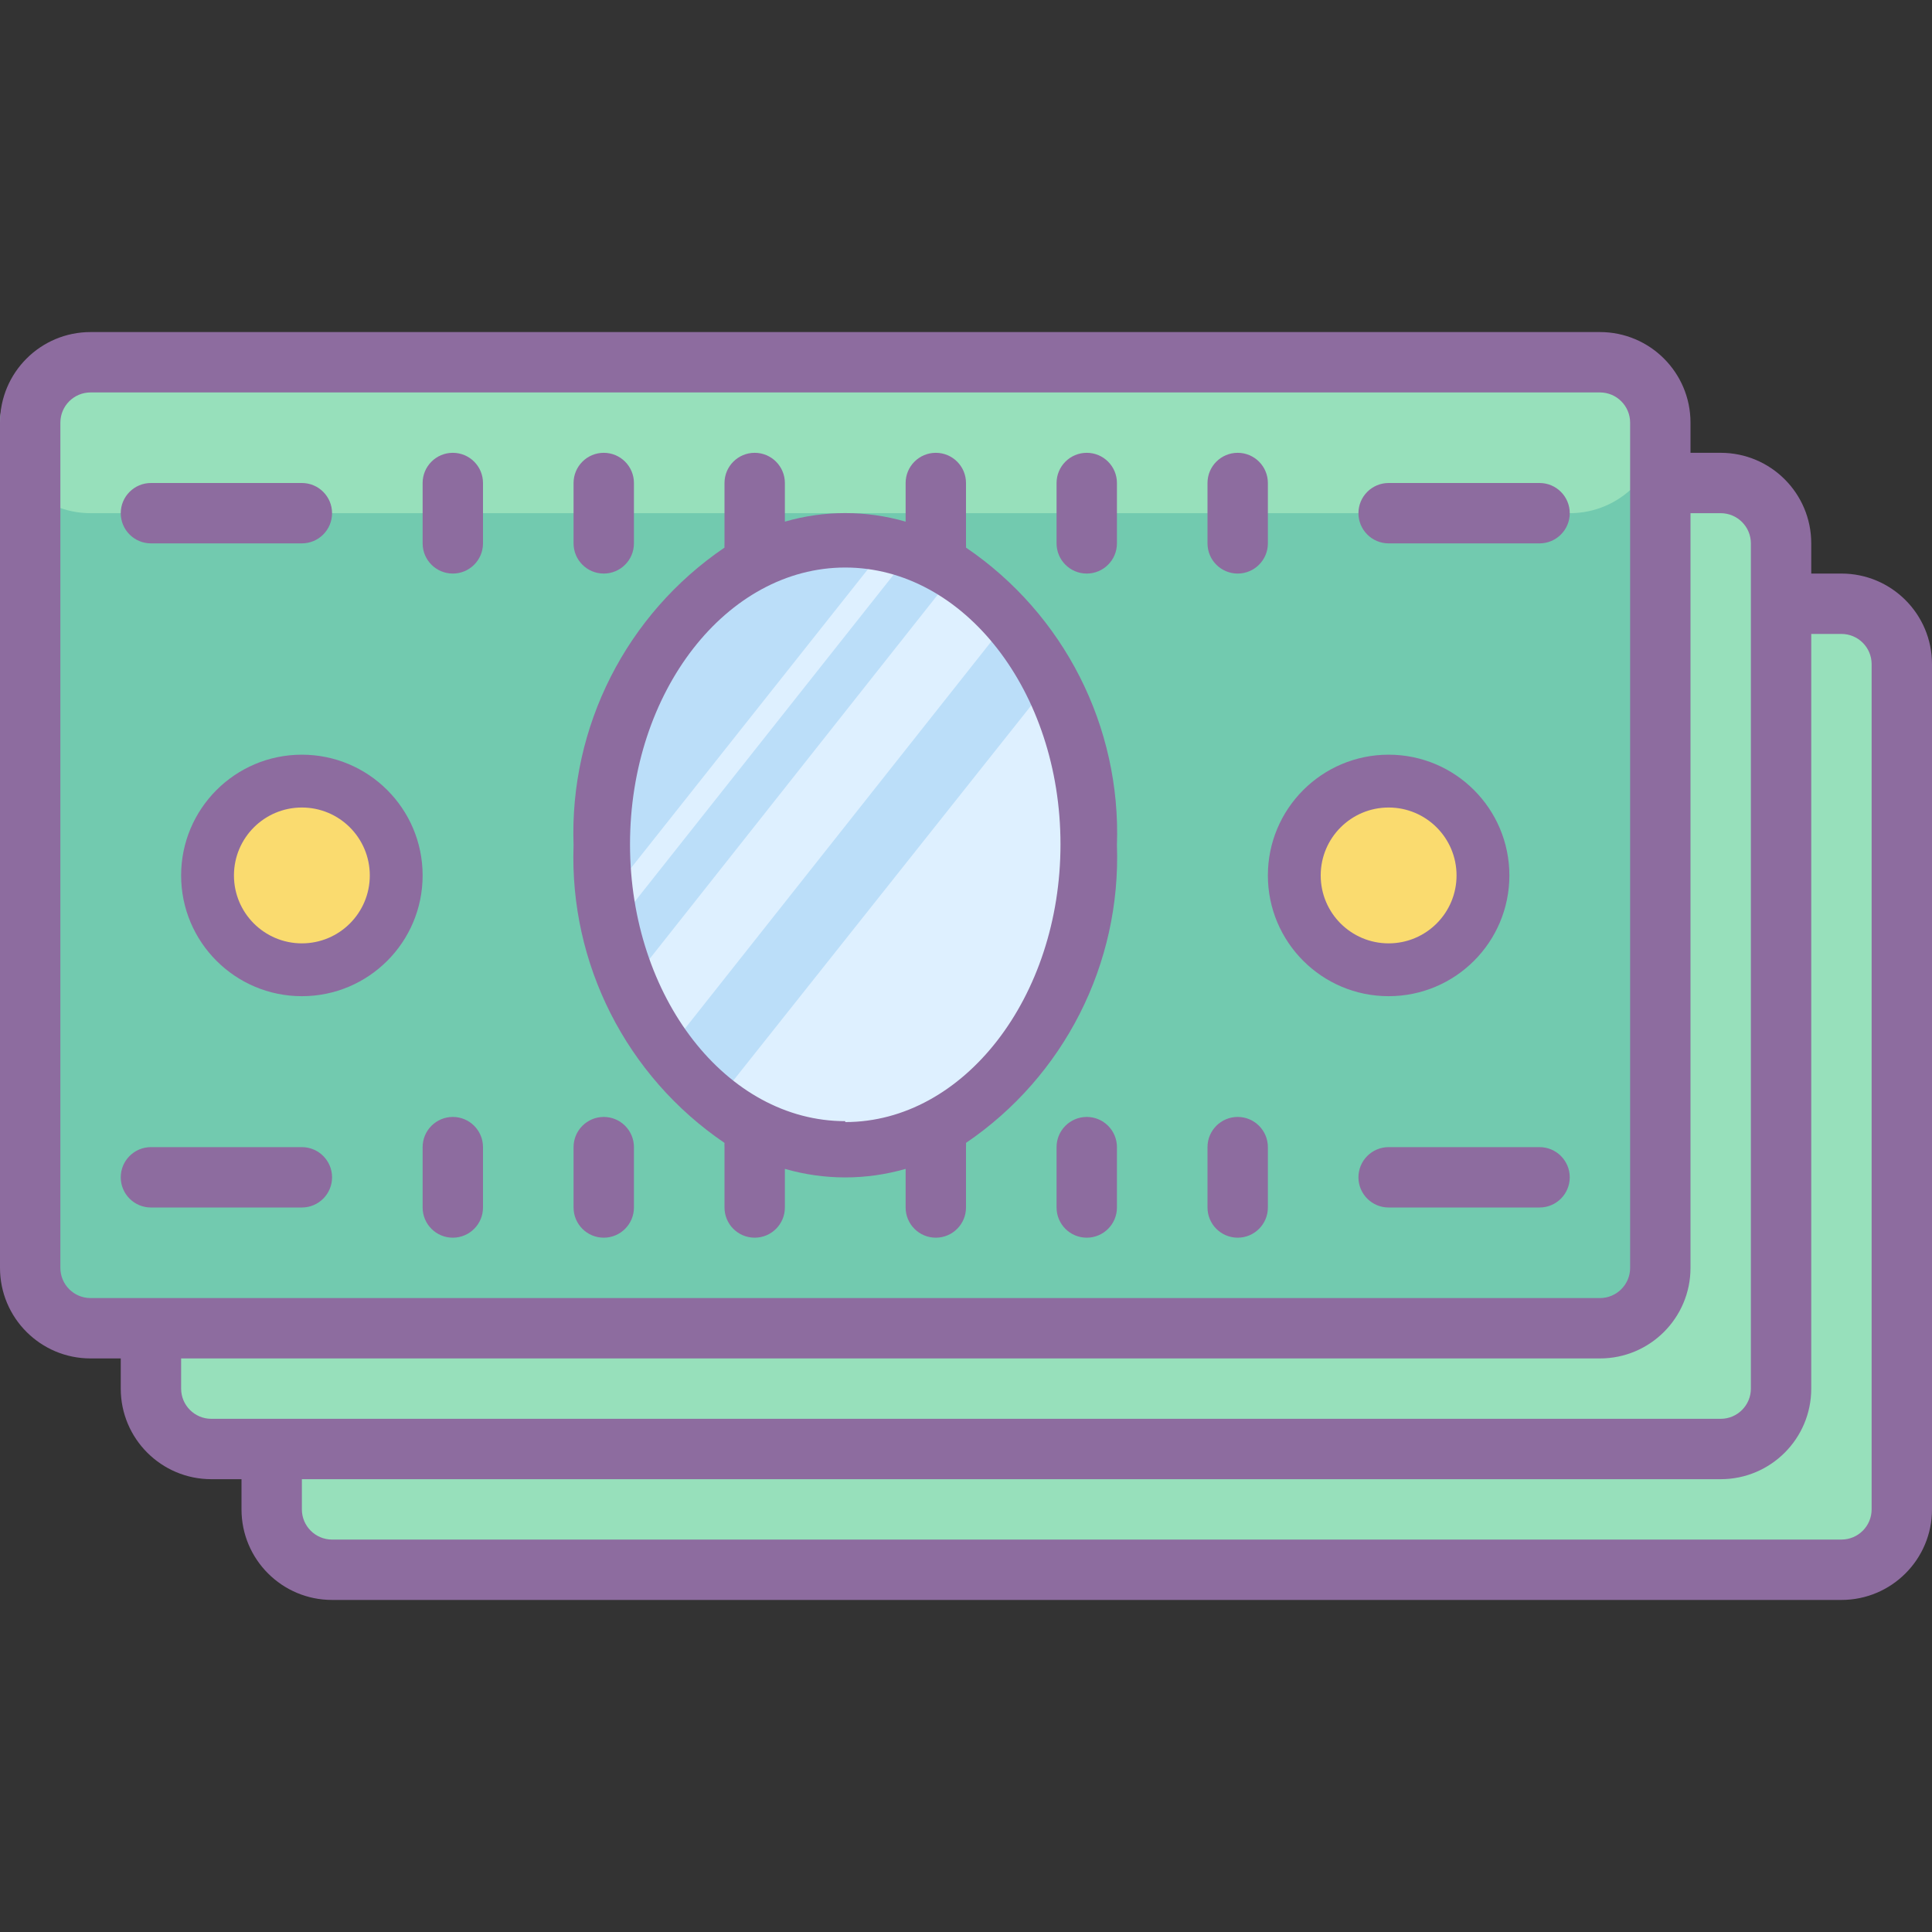 <?xml version="1.0" encoding="iso-8859-1"?>
<!-- Generator: Adobe Illustrator 19.0.0, SVG Export Plug-In . SVG Version: 6.00 Build 0)  -->
<svg version="1.1" id="Capa_1" xmlns="http://www.w3.org/2000/svg" xmlns:xlink="http://www.w3.org/1999/xlink" x="0px" y="0px"
	 viewBox="0 0 512 512" style="enable-background:new 0 0 512 512;" xml:space="preserve">
<rect x="0" y="0" width="512" height="512" fill="#333333" stroke="none"/>
<path style="fill:#72CAAF;" d="M24,96.64h400c8.84,0,16,7.16,16,16V336c0,8.84-7.16,16-16,16H24c-8.84,0-16-7.16-16-16V112.64
	C8,103.8,15.16,96.64,24,96.64z"/>
<g>
	<path style="fill:#97E0BB;" d="M472,160v224H72v16c0,8.84,7.16,16,16,16h400c8.84,0,16-7.16,16-16V176c0-8.84-7.16-16-16-16H472z"
		/>
	<path style="fill:#97E0BB;" d="M440,128v224H40v16c0,8.84,7.16,16,16,16h400c8.84,0,16-7.16,16-16V144c0-8.84-7.16-16-16-16H440z"
		/>
</g>
<g>
	<circle style="fill:#FADB6F;" cx="80" cy="232" r="24"/>
	<circle style="fill:#FADB6F;" cx="368" cy="232" r="24"/>
</g>
<ellipse style="fill:#BBDEF9;" cx="224" cy="224" rx="64" ry="80"/>
<g>
	<path style="fill:#DEF0FF;" d="M224,304c35.36,0,64-35.84,64-80c0.064-14.888-3.392-29.576-10.08-42.88l-88,110.8
		C199.576,299.696,211.6,303.96,224,304z"/>
	<path style="fill:#DEF0FF;" d="M177.04,278.24l89.84-113.52c-4.16-4.744-8.984-8.872-14.32-12.24l-85.44,108
		C169.68,266.784,173.016,272.752,177.04,278.24z"/>
	<path style="fill:#DEF0FF;" d="M162.56,246.08l78.48-99.12c-2.144-0.728-4.336-1.312-6.56-1.76l-73.44,92.64
		C161.44,240.64,161.92,243.36,162.56,246.08z"/>
</g>
<path style="fill:#97E0BB;" d="M16,96h408c8.84,0,16,7.16,16,16l0,0c0,13.256-10.744,24-24,24H24c-13.256,0-24-10.744-24-24l0,0
	C0,103.16,7.16,96,16,96z"/>
<g>
	<path style="fill:#8D6C9F;" d="M488,152h-8v-8c0-13.256-10.744-24-24-24h-8v-8c0-13.256-10.744-24-24-24H24
		C10.744,88,0,98.744,0,112v224c0,13.256,10.744,24,24,24h8v8c0,13.256,10.744,24,24,24h8v8c0,13.256,10.744,24,24,24h400
		c13.256,0,24-10.744,24-24V176C512,162.744,501.256,152,488,152z M16,336V112c0-4.416,3.584-8,8-8h400c4.416,0,8,3.584,8,8v224
		c0,4.416-3.584,8-8,8H24C19.584,344,16,340.416,16,336z M48,368v-8h376c13.256,0,24-10.744,24-24V136h8c4.416,0,8,3.584,8,8v224
		c0,4.416-3.584,8-8,8H56C51.584,376,48,372.416,48,368z M496,400c0,4.416-3.584,8-8,8H88c-4.416,0-8-3.584-8-8v-8h376
		c13.256,0,24-10.744,24-24V168h8c4.416,0,8,3.584,8,8V400z"/>
	<path style="fill:#8D6C9F;" d="M120,120c-4.416,0-8,3.584-8,8v16c0,4.416,3.584,8,8,8s8-3.584,8-8v-16
		C128,123.584,124.416,120,120,120z"/>
	<path style="fill:#8D6C9F;" d="M160,152c4.416,0,8-3.584,8-8v-16c0-4.416-3.584-8-8-8s-8,3.584-8,8v16
		C152,148.416,155.584,152,160,152z"/>
	<path style="fill:#8D6C9F;" d="M288,120c-4.416,0-8,3.584-8,8v16c0,4.416,3.584,8,8,8s8-3.584,8-8v-16
		C296,123.584,292.416,120,288,120z"/>
	<path style="fill:#8D6C9F;" d="M328,152c4.416,0,8-3.584,8-8v-16c0-4.416-3.584-8-8-8s-8,3.584-8,8v16
		C320,148.416,323.584,152,328,152z"/>
	<path style="fill:#8D6C9F;" d="M120,296c-4.416,0-8,3.584-8,8v16c0,4.416,3.584,8,8,8s8-3.584,8-8v-16
		C128,299.584,124.416,296,120,296z"/>
	<path style="fill:#8D6C9F;" d="M160,296c-4.416,0-8,3.584-8,8v16c0,4.416,3.584,8,8,8s8-3.584,8-8v-16
		C168,299.584,164.416,296,160,296z"/>
	<path style="fill:#8D6C9F;" d="M288,296c-4.416,0-8,3.584-8,8v16c0,4.416,3.584,8,8,8s8-3.584,8-8v-16
		C296,299.584,292.416,296,288,296z"/>
	<path style="fill:#8D6C9F;" d="M328,296c-4.416,0-8,3.584-8,8v16c0,4.416,3.584,8,8,8s8-3.584,8-8v-16
		C336,299.584,332.416,296,328,296z"/>
	<path style="fill:#8D6C9F;" d="M40,144h40c4.416,0,8-3.584,8-8s-3.584-8-8-8H40c-4.416,0-8,3.584-8,8S35.584,144,40,144z"/>
	<path style="fill:#8D6C9F;" d="M80,304H40c-4.416,0-8,3.584-8,8s3.584,8,8,8h40c4.416,0,8-3.584,8-8S84.416,304,80,304z"/>
	<path style="fill:#8D6C9F;" d="M408,304h-40c-4.416,0-8,3.584-8,8s3.584,8,8,8h40c4.416,0,8-3.584,8-8S412.416,304,408,304z"/>
	<path style="fill:#8D6C9F;" d="M408,128h-40c-4.416,0-8,3.584-8,8s3.584,8,8,8h40c4.416,0,8-3.584,8-8S412.416,128,408,128z"/>
	<path style="fill:#8D6C9F;" d="M256,145.12c0.024-0.376,0.024-0.744,0-1.12v-16c0-4.416-3.584-8-8-8s-8,3.584-8,8v10.24
		c-10.456-3.024-21.544-3.024-32,0V128c0-4.416-3.584-8-8-8s-8,3.584-8,8v16c-0.024,0.376-0.024,0.744,0,1.12
		c-26.008,17.664-41.112,47.456-40,78.88c-1.112,31.424,13.992,61.216,40,78.88c-0.024,0.376-0.024,0.744,0,1.12v16
		c0,4.416,3.584,8,8,8s8-3.584,8-8v-10.24c10.456,3.024,21.544,3.024,32,0V320c0,4.416,3.584,8,8,8s8-3.584,8-8v-16
		c0.024-0.376,0.024-0.744,0-1.12c26.008-17.664,41.112-47.456,40-78.88C297.112,192.576,282.008,162.784,256,145.12z M224,297.12
		c-31.44,0-57.04-32.88-57.04-73.36s25.6-73.36,57.04-73.36s57.04,32.88,57.04,73.36s-25.6,73.6-57.04,73.6V297.12z"/>
	<path style="fill:#8D6C9F;" d="M400,232c0-17.672-14.328-32-32-32s-32,14.328-32,32s14.328,32,32,32S400,249.672,400,232z M350,232
		c0-9.944,8.056-18,18-18s18,8.056,18,18s-8.056,18-18,18S350,241.944,350,232L350,232z"/>
	<path style="fill:#8D6C9F;" d="M80,200c-17.672,0-32,14.328-32,32s14.328,32,32,32s32-14.328,32-32S97.672,200,80,200z M80,250
		c-9.944,0-18-8.056-18-18s8.056-18,18-18s18,8.056,18,18S89.944,250,80,250L80,250z"/>
</g>
<g>
</g>
<g>
</g>
<g>
</g>
<g>
</g>
<g>
</g>
<g>
</g>
<g>
</g>
<g>
</g>
<g>
</g>
<g>
</g>
<g>
</g>
<g>
</g>
<g>
</g>
<g>
</g>
<g>
</g>
</svg>
